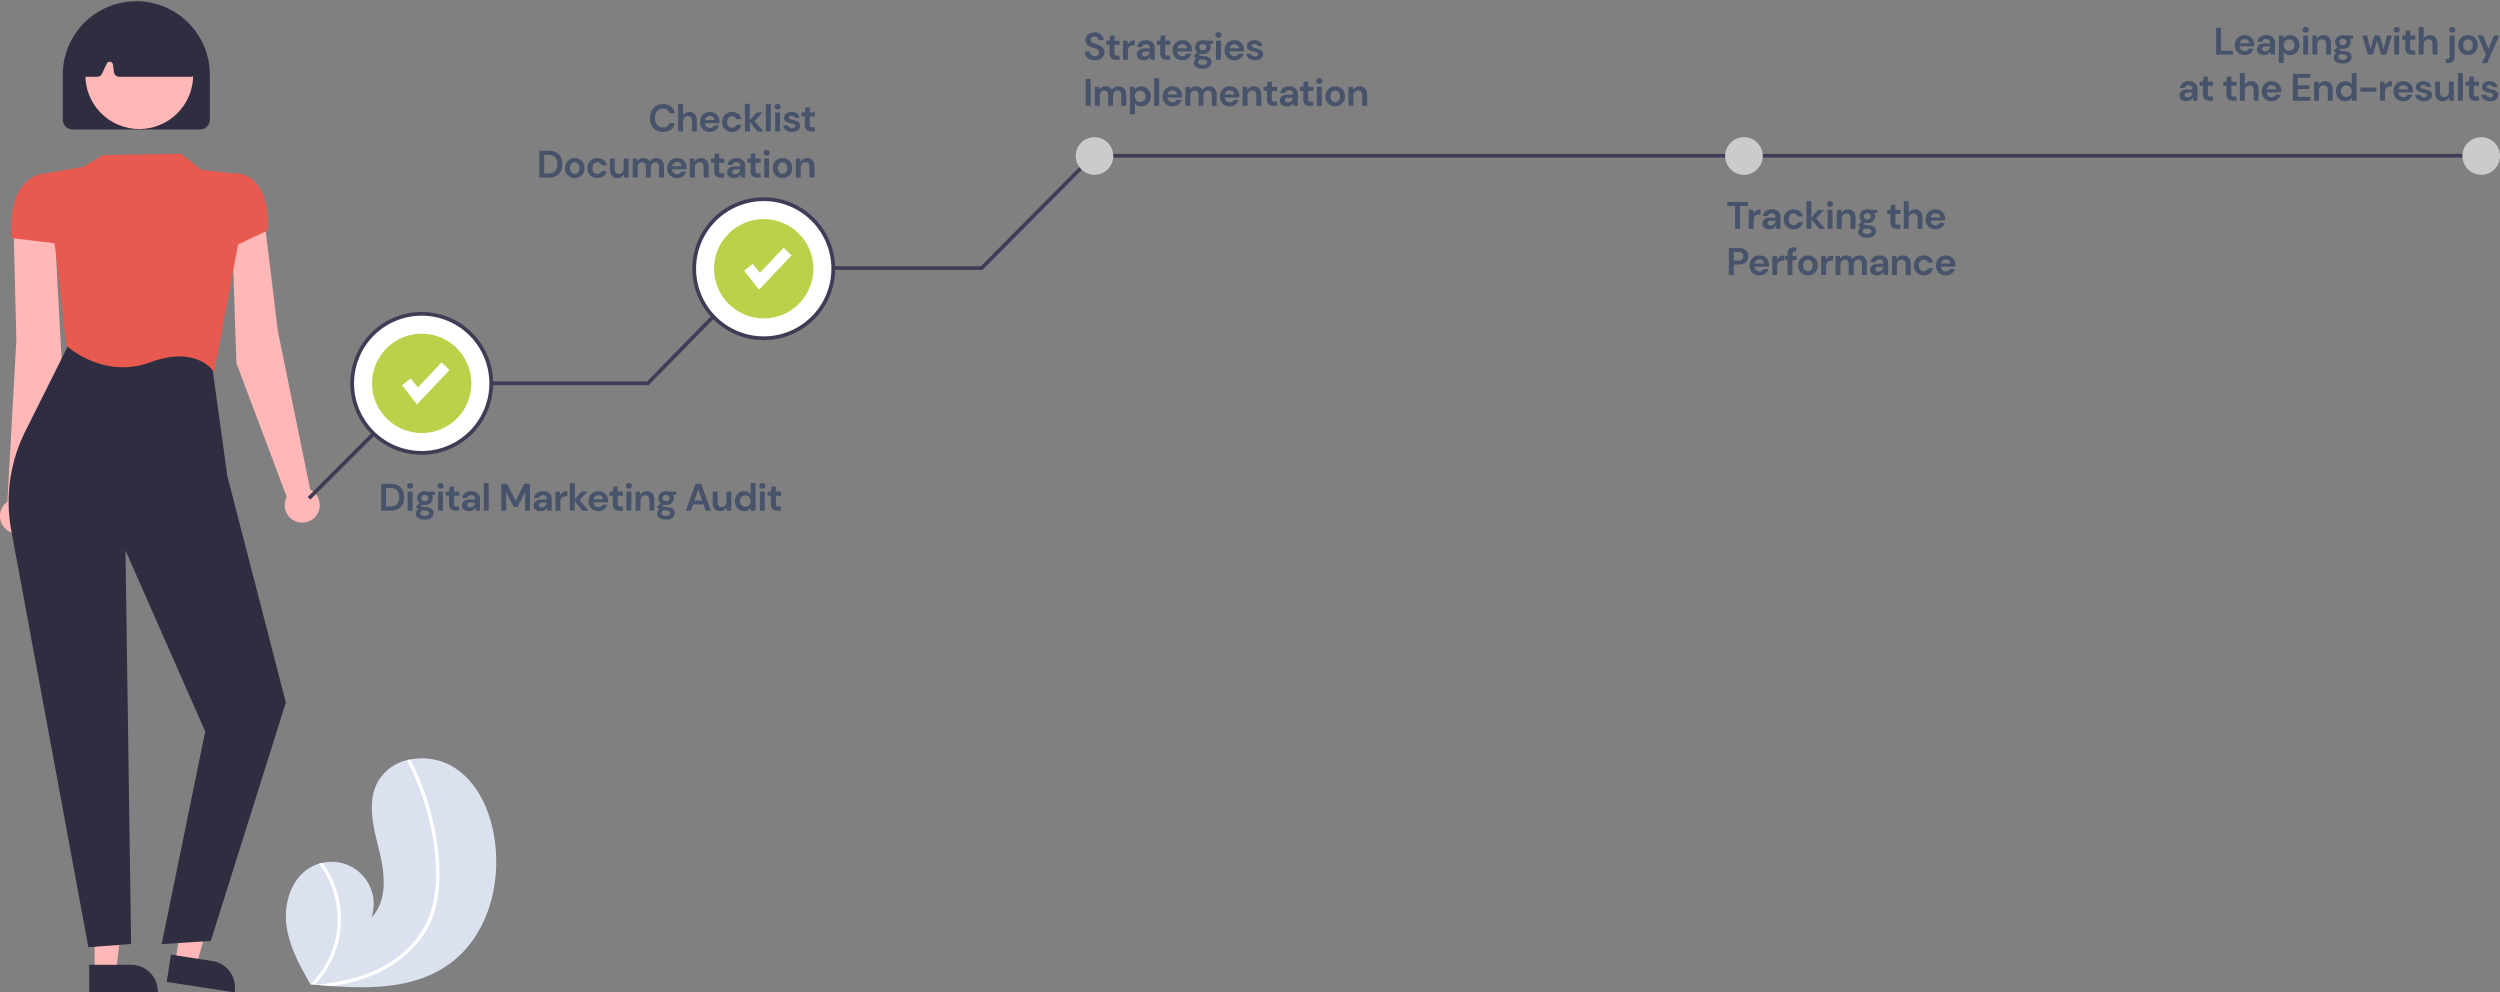 <svg xmlns="http://www.w3.org/2000/svg" width="975.74" height="387.321" viewBox="0 0 975.74 387.321">
  <rect x="0" y="0" width="975.74" height="387.321" fill="#808080" stroke="none"/>
  <g id="digital-marketing-process-infographic-nitara-marketing" transform="translate(6323.741 3844.321)">
    <g id="Group_186" data-name="Group 186" transform="translate(-6398.969 -3844.321)">
      <path id="Path_1005" data-name="Path 1005" d="M180.631,607.908c-12.883,9.281-29.579,9.747-45.717,8.607-2.253-.159-4.491-.346-6.708-.547-.013,0-.031,0-.045-.006-.107-.01-.213-.02-.315-.026l-1.369-.129.107.2.336.634c-.121-.212-.241-.42-.362-.632-.036-.064-.075-.127-.111-.191-4.181-7.275-8.327-14.818-9.385-23.125-1.093-8.623,1.979-18.386,9.568-22.625a15.313,15.313,0,0,1,3.142-1.316c.454-.138.914-.25,1.379-.349a16.414,16.414,0,0,1,19.089,21.338c6.434-6.6,5.234-17.3,3.014-26.245s-4.916-18.9-.393-26.932a17.76,17.76,0,0,1,11.9-8.364c.152-.033.3-.066.457-.094a23.955,23.955,0,0,1,17.21,3.016c9.487,5.979,14.36,17.314,15.942,28.418C200.917,577.413,195.278,597.355,180.631,607.908Z" transform="translate(69.951 -231.647)" fill="#dbe1ef"/>
      <path id="Path_1006" data-name="Path 1006" d="M212.326,579.754a40.722,40.722,0,0,1-2.81,11.475,35.358,35.358,0,0,1-5.49,8.968,45.3,45.3,0,0,1-17.4,12.548A65.2,65.2,0,0,1,170.768,617c-2.253-.159-4.491-.346-6.708-.547-.013,0-.031,0-.045-.006-.107-.01-.213-.02-.315-.026l-1.369-.129.107.2.336.634c-.121-.212-.241-.42-.362-.632-.036-.064-.075-.127-.111-.191a35.725,35.725,0,0,0,3.326-47.065c.454-.138.914-.25,1.379-.349a37.69,37.69,0,0,1,3.438,5.694,36.93,36.93,0,0,1,3.186,22.975,37.758,37.758,0,0,1-9.566,18.833c.43-.03.865-.065,1.29-.1a66.2,66.2,0,0,0,23.4-5.962,42.147,42.147,0,0,0,15.789-12.955c4.425-6.1,6.375-13.444,6.71-20.9a88.222,88.222,0,0,0-2.5-23.883,100.245,100.245,0,0,0-8.423-22.945.721.721,0,0,1,.286-.951.613.613,0,0,1,.457-.094.534.534,0,0,1,.352.3c.461.9.913,1.8,1.347,2.708a101.384,101.384,0,0,1,7.937,23.805A81.62,81.62,0,0,1,212.326,579.754Z" transform="translate(34.098 -232.138)" fill="#fff"/>
      <path id="Path_1008" data-name="Path 1008" d="M372.567,406.849l-12.636-61.915L354.38,299.2l-12.3,7.955,1.7,50.4,19.627,52.214a6.842,6.842,0,1,0,9.157-2.919Z" transform="translate(-176.271 -215.806)" fill="#ffb7b7"/>
      <path id="Path_1009" data-name="Path 1009" d="M221.468,412.831l3.5-63.095-1.158-46.052,16.257,6.082,2.714,50.107-11.826,54.513a6.842,6.842,0,1,1-9.484-1.556Z" transform="translate(-143.352 -217.001)" fill="#ffb7b7"/>
      <path id="Path_1010" data-name="Path 1010" d="M152.924,505.452h8.306l3.952-32.04h-12.26Z" transform="translate(-40.76 -126.183)" fill="#ffb7b7"/>
      <path id="Path_1011" data-name="Path 1011" d="M266.049,698.9h16.36a10.426,10.426,0,0,1,10.425,10.425v.339H266.05Z" transform="translate(-156.004 -322.341)" fill="#2f2e41"/>
      <path id="Path_1012" data-name="Path 1012" d="M195.822,500.577l8.209,1.27,8.8-31.059-12.115-1.874Z" transform="translate(-52.195 -124.985)" fill="#ffb7b7"/>
      <path id="Path_1013" data-name="Path 1013" d="M308.948,693.488l16.167,2.5h0a10.426,10.426,0,0,1,8.709,11.9l-.052.335-26.47-4.095Z" transform="translate(-167 -320.9)" fill="#2f2e41"/>
      <path id="Path_1014" data-name="Path 1014" d="M254.3,603.2l-.043-.232-30.072-162.59a61.419,61.419,0,0,1,5.427-38.408l18.2-36.4,54.311,7.358,6.41,46.346,22.842,88.412-.023.072-29.265,92.96-19.18,1.262,16.99-82.98-31.109-70.659,2.194,153.6Z" transform="translate(-144.58 -233.494)" fill="#2f2e41"/>
      <path id="Path_1015" data-name="Path 1015" d="M308.279,352.656l-.358-.562c-.064-.1-6.662-10.041-24.614-3.4-18.326,6.776-32.527-6.311-32.668-6.444l-.07-.066-4.15-36.992-4.9-30.03,15.6-2.736,7.668-4.6,30.491-.543,8.024,6.311,13.173,1.436,1.206,27.363-.006.03Z" transform="translate(-149.466 -207.297)" fill="#e85a4f"/>
      <path id="Path_1016" data-name="Path 1016" d="M338.5,307.781v-23.43l3.7-6.761.151,0a11.105,11.105,0,0,1,7.673,3.486c3.726,3.786,5.414,10.093,5.017,18.747l-.007.158Z" transform="translate(-175.315 -210.045)" fill="#e85a4f"/>
      <path id="Path_1017" data-name="Path 1017" d="M243.55,305.3l-18.881-2.266-.015-.217c-.644-9.415,1-16.4,4.884-20.773a11.976,11.976,0,0,1,7.737-4.213l.109-.005,5.111,4.646Z" transform="translate(-144.935 -210.108)" fill="#e85a4f"/>
      <path id="Path_1018" data-name="Path 1018" d="M305.529,236.04H255.846a3.859,3.859,0,0,1-3.855-3.855V214.2a28.7,28.7,0,0,1,57.392,0v17.989A3.859,3.859,0,0,1,305.529,236.04Z" transform="translate(-152.257 -185.5)" fill="#2f2e41"/>
      <circle id="Ellipse_106" data-name="Ellipse 106" cx="21.039" cy="21.039" r="21.039" transform="translate(101.03 37.694) rotate(-61.337)" fill="#ffb7b7"/>
      <path id="Path_1019" data-name="Path 1019" d="M304.391,216.959H276.615a2.145,2.145,0,0,1-2.125-1.876l-.36-2.877a1.285,1.285,0,0,0-2.439-.384l-1.821,3.9a2.15,2.15,0,0,1-1.941,1.236H263.71a2.141,2.141,0,0,1-2.132-2.346l1.664-17.377a2.158,2.158,0,0,1,1.224-1.744,43.436,43.436,0,0,1,38.342.023,2.145,2.145,0,0,1,1.212,1.644l2.492,17.355a2.141,2.141,0,0,1-2.12,2.446Z" transform="translate(-154.81 -186.978)" fill="#2f2e41"/>
      <path id="Path_1020" data-name="Path 1020" d="M267.342,216.818l-1.037-1.037,45.08-45.081h87.361l44.077-44.987h86.232l43.506-43.845h542.521v1.467H573.172l-43.506,43.845H443.439l-44.077,44.987H311.993Z" transform="translate(-70.981 -21.821)" fill="#3f3d56"/>
      <circle id="Ellipse_107" data-name="Ellipse 107" cx="27.138" cy="27.138" r="27.138" transform="translate(346.173 77.747)" fill="#fff"/>
      <circle id="Ellipse_108" data-name="Ellipse 108" cx="7.335" cy="7.335" r="7.335" transform="translate(495.065 53.543)" fill="#cbcbcb"/>
      <circle id="Ellipse_109" data-name="Ellipse 109" cx="7.335" cy="7.335" r="7.335" transform="translate(1036.299 53.543)" fill="#cbcbcb"/>
      <circle id="Ellipse_110" data-name="Ellipse 110" cx="7.335" cy="7.335" r="7.335" transform="translate(748.549 53.543)" fill="#cbcbcb"/>
      <path id="Path_1021" data-name="Path 1021" d="M614.858,346.243a27.871,27.871,0,1,1,27.871-27.871A27.871,27.871,0,0,1,614.858,346.243Zm0-54.276a26.4,26.4,0,1,0,26.4,26.4A26.4,26.4,0,0,0,614.858,291.967Z" transform="translate(-241.547 -213.487)" fill="#3f3d56"/>
      <circle id="Ellipse_111" data-name="Ellipse 111" cx="19.39" cy="19.39" r="19.39" transform="translate(353.921 85.495)" fill="#bcd149"/>
      <path id="Path_1022" data-name="Path 1022" d="M504.344,148.217l-5.8-7.462,3.375-2.625,2.748,3.533,9.283-9.8,3.1,2.941Z" transform="translate(-132.881 -35.147)" fill="#fff"/>
      <circle id="Ellipse_112" data-name="Ellipse 112" cx="27.138" cy="27.138" r="27.138" transform="translate(212.683 122.488)" fill="#fff"/>
      <path id="Path_1023" data-name="Path 1023" d="M432.858,407.243a27.871,27.871,0,1,1,27.871-27.871,27.871,27.871,0,0,1-27.871,27.871Zm0-54.276a26.4,26.4,0,1,0,26.4,26.4,26.4,26.4,0,0,0-26.4-26.4Z" transform="translate(-193.037 -229.746)" fill="#3f3d56"/>
      <circle id="Ellipse_113" data-name="Ellipse 113" cx="19.39" cy="19.39" r="19.39" transform="translate(220.431 130.236)" fill="#bcd149"/>
      <path id="Path_1024" data-name="Path 1024" d="M322.344,209.217l-5.8-7.462,3.375-2.625,2.748,3.533,9.283-9.8,3.1,2.941Z" transform="translate(-84.371 -51.406)" fill="#fff"/>
    </g>
    <path id="Path_1256" data-name="Path 1256" d="M1.02,0V-10.5H4.605a6.285,6.285,0,0,1,3.038.653,4.116,4.116,0,0,1,1.77,1.83A6.218,6.218,0,0,1,9.99-5.25a6.218,6.218,0,0,1-.577,2.767,4.116,4.116,0,0,1-1.77,1.83A6.285,6.285,0,0,1,4.605,0ZM2.94-1.65H4.515A4.29,4.29,0,0,0,6.6-2.078a2.433,2.433,0,0,0,1.1-1.23,5.106,5.106,0,0,0,.33-1.942A5.119,5.119,0,0,0,7.7-7.185,2.465,2.465,0,0,0,6.6-8.43a4.228,4.228,0,0,0-2.085-.435H2.94ZM12.33-8.6a1.214,1.214,0,0,1-.863-.315,1.041,1.041,0,0,1-.337-.8,1.018,1.018,0,0,1,.337-.788,1.231,1.231,0,0,1,.863-.307,1.231,1.231,0,0,1,.862.307,1.018,1.018,0,0,1,.338.788,1.041,1.041,0,0,1-.338.8A1.214,1.214,0,0,1,12.33-8.6ZM11.37,0V-7.44h1.92V0ZM18.1-2.22a4.013,4.013,0,0,1-1-.12l-.555.555a2.653,2.653,0,0,0,.69.225q.435.09,1.41.18a3.893,3.893,0,0,1,2.16.7A1.951,1.951,0,0,1,21.48.9a2.374,2.374,0,0,1-.36,1.252,2.579,2.579,0,0,1-1.11.96,4.366,4.366,0,0,1-1.92.368,4.894,4.894,0,0,1-2.565-.593A1.945,1.945,0,0,1,14.55,1.11a2.141,2.141,0,0,1,.975-1.74,3.293,3.293,0,0,1-.517-.285,2.734,2.734,0,0,1-.382-.315v-.345l1.3-1.38a2.5,2.5,0,0,1-.87-1.965,2.611,2.611,0,0,1,.368-1.365A2.619,2.619,0,0,1,16.47-7.26,3.434,3.434,0,0,1,18.1-7.62a3.678,3.678,0,0,1,1.17.18h2.82v1.17l-1.275.09a2.663,2.663,0,0,1,.3,1.26,2.652,2.652,0,0,1-.36,1.365,2.556,2.556,0,0,1-1.042.975A3.41,3.41,0,0,1,18.1-2.22Zm0-1.47A1.471,1.471,0,0,0,19.073-4a1.1,1.1,0,0,0,.382-.9,1.1,1.1,0,0,0-.382-.9A1.471,1.471,0,0,0,18.1-6.12a1.488,1.488,0,0,0-.99.315,1.11,1.11,0,0,0-.375.9,1.11,1.11,0,0,0,.375.9A1.488,1.488,0,0,0,18.1-3.69ZM16.305.915a.893.893,0,0,0,.517.832,2.653,2.653,0,0,0,1.267.278,2.113,2.113,0,0,0,1.17-.293.9.9,0,0,0,.45-.788A.88.88,0,0,0,19.417.27a1.992,1.992,0,0,0-1.163-.33Q17.64-.105,17.115-.2a1.718,1.718,0,0,0-.622.525A1.052,1.052,0,0,0,16.305.915ZM24.18-8.6a1.214,1.214,0,0,1-.862-.315,1.041,1.041,0,0,1-.338-.8,1.018,1.018,0,0,1,.338-.788,1.231,1.231,0,0,1,.862-.307,1.231,1.231,0,0,1,.862.307,1.018,1.018,0,0,1,.338.788,1.041,1.041,0,0,1-.338.8A1.214,1.214,0,0,1,24.18-8.6ZM23.22,0V-7.44h1.92V0Zm6.9,0a2.893,2.893,0,0,1-1.875-.57,2.479,2.479,0,0,1-.7-2.025v-3.24H26.265V-7.44H27.54l.225-2H29.46v2h2.01v1.605H29.46V-2.58a.956.956,0,0,0,.233.743,1.23,1.23,0,0,0,.8.2h.93V0Zm5.22.18a3.52,3.52,0,0,1-1.575-.308,2.128,2.128,0,0,1-.915-.817,2.178,2.178,0,0,1-.3-1.125,2.047,2.047,0,0,1,.81-1.68,3.852,3.852,0,0,1,2.43-.645h1.89v-.18A1.377,1.377,0,0,0,37.245-5.7a1.637,1.637,0,0,0-1.08-.36,1.855,1.855,0,0,0-1.02.278,1.2,1.2,0,0,0-.54.818H32.73a2.617,2.617,0,0,1,.548-1.41A3.065,3.065,0,0,1,34.5-7.3a4.212,4.212,0,0,1,1.68-.323,3.691,3.691,0,0,1,2.5.8,2.821,2.821,0,0,1,.915,2.25V0H37.965l-.18-1.2a2.773,2.773,0,0,1-.923.99A2.72,2.72,0,0,1,35.34.18Zm.435-1.5a1.589,1.589,0,0,0,1.283-.54,2.622,2.622,0,0,0,.577-1.335H36a1.705,1.705,0,0,0-1.1.277.859.859,0,0,0-.33.682.786.786,0,0,0,.33.675A1.446,1.446,0,0,0,35.775-1.32ZM41.085,0V-10.8h1.92V0ZM47.9,0V-10.5h2.28L53.52-3.84l3.3-6.66H59.1V0H57.18V-7.245L54.255-1.5H52.74L49.815-7.245V0Zm15.42.18A3.52,3.52,0,0,1,61.74-.128a2.128,2.128,0,0,1-.915-.817,2.178,2.178,0,0,1-.3-1.125,2.047,2.047,0,0,1,.81-1.68,3.852,3.852,0,0,1,2.43-.645h1.89v-.18A1.377,1.377,0,0,0,65.22-5.7a1.637,1.637,0,0,0-1.08-.36,1.855,1.855,0,0,0-1.02.278,1.2,1.2,0,0,0-.54.818H60.705a2.617,2.617,0,0,1,.548-1.41A3.065,3.065,0,0,1,62.475-7.3a4.212,4.212,0,0,1,1.68-.323,3.691,3.691,0,0,1,2.505.8,2.821,2.821,0,0,1,.915,2.25V0H65.94l-.18-1.2a2.773,2.773,0,0,1-.923.99A2.72,2.72,0,0,1,63.315.18Zm.435-1.5a1.589,1.589,0,0,0,1.283-.54,2.622,2.622,0,0,0,.577-1.335H63.975a1.705,1.705,0,0,0-1.1.277.859.859,0,0,0-.33.682.786.786,0,0,0,.33.675A1.446,1.446,0,0,0,63.75-1.32ZM69.06,0V-7.44h1.71l.18,1.395a3.113,3.113,0,0,1,1.1-1.148,3.081,3.081,0,0,1,1.643-.428v2.025h-.54A3.05,3.05,0,0,0,72.03-5.4a1.515,1.515,0,0,0-.772.675A2.681,2.681,0,0,0,70.98-3.39V0Zm5.6,0V-10.8h1.92v6.375l2.64-3.015H81.5L78.45-4.05,81.99,0h-2.4L76.575-3.735V0ZM85.83.18a4.061,4.061,0,0,1-2-.48A3.474,3.474,0,0,1,82.47-1.65a3.993,3.993,0,0,1-.5-2.01,4.245,4.245,0,0,1,.488-2.055,3.539,3.539,0,0,1,1.35-1.4,3.966,3.966,0,0,1,2.033-.5,3.831,3.831,0,0,1,1.935.48,3.447,3.447,0,0,1,1.313,1.313,3.687,3.687,0,0,1,.472,1.852q0,.165-.007.345t-.022.375H83.88a1.938,1.938,0,0,0,.607,1.365,1.909,1.909,0,0,0,1.327.5,1.745,1.745,0,0,0,.983-.263,1.626,1.626,0,0,0,.592-.683h1.95a3.535,3.535,0,0,1-.7,1.283,3.439,3.439,0,0,1-1.2.908A3.794,3.794,0,0,1,85.83.18Zm.015-6.24a2.045,2.045,0,0,0-1.245.4,1.842,1.842,0,0,0-.69,1.207h3.705a1.619,1.619,0,0,0-.54-1.17A1.8,1.8,0,0,0,85.845-6.06ZM94.02,0a2.893,2.893,0,0,1-1.875-.57,2.479,2.479,0,0,1-.705-2.025v-3.24H90.165V-7.44H91.44l.225-2H93.36v2h2.01v1.605H93.36V-2.58a.956.956,0,0,0,.233.743,1.23,1.23,0,0,0,.8.2h.93V0Zm3.69-8.6a1.214,1.214,0,0,1-.863-.315,1.041,1.041,0,0,1-.338-.8,1.018,1.018,0,0,1,.338-.788,1.231,1.231,0,0,1,.863-.307,1.231,1.231,0,0,1,.862.307,1.018,1.018,0,0,1,.338.788,1.041,1.041,0,0,1-.338.8A1.214,1.214,0,0,1,97.71-8.6ZM96.75,0V-7.44h1.92V0Zm3.585,0V-7.44h1.695l.15,1.26a2.616,2.616,0,0,1,1-1.05,2.94,2.94,0,0,1,1.538-.39,2.706,2.706,0,0,1,2.145.87,3.754,3.754,0,0,1,.765,2.55V0h-1.92V-4.02a2.383,2.383,0,0,0-.39-1.47A1.432,1.432,0,0,0,104.1-6a1.712,1.712,0,0,0-1.327.57,2.28,2.28,0,0,0-.518,1.59V0ZM112.26-2.22a4.013,4.013,0,0,1-1-.12l-.555.555a2.653,2.653,0,0,0,.69.225q.435.09,1.41.18a3.893,3.893,0,0,1,2.16.7A1.951,1.951,0,0,1,115.635.9a2.374,2.374,0,0,1-.36,1.252,2.579,2.579,0,0,1-1.11.96,4.366,4.366,0,0,1-1.92.368,4.894,4.894,0,0,1-2.565-.593,1.945,1.945,0,0,1-.975-1.777,2.141,2.141,0,0,1,.975-1.74,3.294,3.294,0,0,1-.518-.285,2.734,2.734,0,0,1-.382-.315v-.345l1.305-1.38a2.5,2.5,0,0,1-.87-1.965,2.611,2.611,0,0,1,.368-1.365,2.619,2.619,0,0,1,1.042-.975,3.434,3.434,0,0,1,1.635-.36,3.678,3.678,0,0,1,1.17.18h2.82v1.17l-1.275.09a2.663,2.663,0,0,1,.3,1.26,2.652,2.652,0,0,1-.36,1.365,2.556,2.556,0,0,1-1.042.975A3.41,3.41,0,0,1,112.26-2.22Zm0-1.47A1.471,1.471,0,0,0,113.228-4a1.1,1.1,0,0,0,.382-.9,1.1,1.1,0,0,0-.382-.9,1.471,1.471,0,0,0-.967-.315,1.488,1.488,0,0,0-.99.315,1.11,1.11,0,0,0-.375.9,1.11,1.11,0,0,0,.375.9A1.488,1.488,0,0,0,112.26-3.69ZM110.46.915a.893.893,0,0,0,.518.832,2.653,2.653,0,0,0,1.268.278,2.113,2.113,0,0,0,1.17-.293.9.9,0,0,0,.45-.788.88.88,0,0,0-.293-.675,1.992,1.992,0,0,0-1.162-.33Q111.8-.105,111.27-.2a1.718,1.718,0,0,0-.623.525A1.052,1.052,0,0,0,110.46.915ZM119.9,0l3.84-10.5h2.16L129.735,0h-2.04l-.84-2.43h-4.1L121.905,0Zm3.39-3.93h3.045L124.8-8.3ZM133.335.18a2.7,2.7,0,0,1-2.152-.87,3.779,3.779,0,0,1-.758-2.55v-4.2h1.9v4.02a2.383,2.383,0,0,0,.39,1.47,1.45,1.45,0,0,0,1.23.51,1.7,1.7,0,0,0,1.313-.57,2.28,2.28,0,0,0,.518-1.59V-7.44h1.92V0h-1.7l-.15-1.26a2.616,2.616,0,0,1-1,1.05A2.911,2.911,0,0,1,133.335.18Zm9.4,0a3.493,3.493,0,0,1-1.875-.51,3.654,3.654,0,0,1-1.305-1.4,4.148,4.148,0,0,1-.48-2.01,4.1,4.1,0,0,1,.48-2,3.612,3.612,0,0,1,1.305-1.38,3.532,3.532,0,0,1,1.875-.5,3.248,3.248,0,0,1,1.47.315,2.65,2.65,0,0,1,1.02.885V-10.8h1.92V0h-1.71l-.21-1.065a3.417,3.417,0,0,1-.952.87A2.835,2.835,0,0,1,142.74.18Zm.4-1.68a2.009,2.009,0,0,0,1.522-.622,2.223,2.223,0,0,0,.592-1.6,2.223,2.223,0,0,0-.592-1.6,2.009,2.009,0,0,0-1.522-.622,2.027,2.027,0,0,0-1.515.615,2.181,2.181,0,0,0-.6,1.59,2.233,2.233,0,0,0,.6,1.6A2,2,0,0,0,143.145-1.5Zm6.645-7.1a1.214,1.214,0,0,1-.862-.315,1.041,1.041,0,0,1-.338-.8,1.018,1.018,0,0,1,.338-.788,1.231,1.231,0,0,1,.862-.307,1.231,1.231,0,0,1,.863.307,1.018,1.018,0,0,1,.338.788,1.041,1.041,0,0,1-.338.8A1.214,1.214,0,0,1,149.79-8.6ZM148.83,0V-7.44h1.92V0Zm6.9,0a2.893,2.893,0,0,1-1.875-.57,2.479,2.479,0,0,1-.7-2.025v-3.24h-1.275V-7.44h1.275l.225-2h1.7v2h2.01v1.605h-2.01V-2.58a.956.956,0,0,0,.232.743,1.23,1.23,0,0,0,.8.2h.93V0Z" transform="translate(-6176 -3645)" fill="#47536b"/>
    <path id="Path_1257" data-name="Path 1257" d="M-59.97.18A5.219,5.219,0,0,1-62.7-.5a4.554,4.554,0,0,1-1.755-1.905,6.211,6.211,0,0,1-.615-2.828,6.258,6.258,0,0,1,.615-2.835A4.594,4.594,0,0,1-62.7-9.99a5.174,5.174,0,0,1,2.73-.69,4.9,4.9,0,0,1,3.1.937A4.094,4.094,0,0,1-55.365-7.11H-57.48a2.26,2.26,0,0,0-.833-1.342A2.706,2.706,0,0,0-60-8.94a2.807,2.807,0,0,0-2.28.99,4.114,4.114,0,0,0-.825,2.715,4.083,4.083,0,0,0,.825,2.707A2.817,2.817,0,0,0-60-1.545,2.834,2.834,0,0,0-58.313-2,2.111,2.111,0,0,0-57.48-3.27h2.115A3.955,3.955,0,0,1-56.873-.735,4.987,4.987,0,0,1-59.97.18ZM-54.06,0V-10.8h1.92v4.5a2.689,2.689,0,0,1,1.013-.968,2.972,2.972,0,0,1,1.462-.353,2.683,2.683,0,0,1,2.138.87A3.779,3.779,0,0,1-46.77-4.2V0h-1.9V-4.02a2.418,2.418,0,0,0-.382-1.47A1.411,1.411,0,0,0-50.265-6a1.759,1.759,0,0,0-1.342.57,2.239,2.239,0,0,0-.533,1.59V0Zm12.39.18A4.061,4.061,0,0,1-43.665-.3,3.474,3.474,0,0,1-45.03-1.65a3.993,3.993,0,0,1-.495-2.01,4.245,4.245,0,0,1,.487-2.055,3.539,3.539,0,0,1,1.35-1.4,3.966,3.966,0,0,1,2.033-.5,3.831,3.831,0,0,1,1.935.48,3.447,3.447,0,0,1,1.313,1.313,3.687,3.687,0,0,1,.472,1.852q0,.165-.007.345t-.023.375H-43.62a1.938,1.938,0,0,0,.608,1.365,1.909,1.909,0,0,0,1.327.5,1.745,1.745,0,0,0,.982-.263,1.626,1.626,0,0,0,.593-.683h1.95a3.535,3.535,0,0,1-.7,1.283,3.439,3.439,0,0,1-1.2.908A3.794,3.794,0,0,1-41.67.18Zm.015-6.24a2.045,2.045,0,0,0-1.245.4,1.842,1.842,0,0,0-.69,1.207h3.705a1.619,1.619,0,0,0-.54-1.17A1.8,1.8,0,0,0-41.655-6.06Zm8.64,6.24a3.993,3.993,0,0,1-2.01-.5A3.6,3.6,0,0,1-36.4-1.695a4.029,4.029,0,0,1-.5-2.025,4.029,4.029,0,0,1,.5-2.025,3.6,3.6,0,0,1,1.373-1.38,3.993,3.993,0,0,1,2.01-.5,3.845,3.845,0,0,1,2.4.743A3.319,3.319,0,0,1-29.37-4.83H-31.4a1.48,1.48,0,0,0-.593-.848,1.781,1.781,0,0,0-1.042-.307,1.77,1.77,0,0,0-1.35.6,2.359,2.359,0,0,0-.555,1.665,2.359,2.359,0,0,0,.555,1.665,1.77,1.77,0,0,0,1.35.6,1.813,1.813,0,0,0,1.042-.3A1.451,1.451,0,0,0-31.4-2.61h2.025A3.393,3.393,0,0,1-30.615-.585,3.768,3.768,0,0,1-33.015.18Zm5.01-.18V-10.8h1.92v6.375l2.64-3.015h2.28L-24.21-4.05-20.67,0h-2.4l-3.015-3.735V0Zm8.175,0V-10.8h1.92V0Zm4.575-8.6a1.214,1.214,0,0,1-.863-.315,1.041,1.041,0,0,1-.337-.8,1.018,1.018,0,0,1,.337-.788,1.231,1.231,0,0,1,.863-.307,1.231,1.231,0,0,1,.862.307,1.018,1.018,0,0,1,.338.788,1.041,1.041,0,0,1-.338.8A1.214,1.214,0,0,1-15.255-8.6Zm-.96,8.6V-7.44h1.92V0Zm6.66.18A4.374,4.374,0,0,1-11.3-.142a3.006,3.006,0,0,1-1.2-.892,2.584,2.584,0,0,1-.54-1.32H-11.1a1.246,1.246,0,0,0,.488.742A1.631,1.631,0,0,0-9.585-1.3a1.383,1.383,0,0,0,.922-.255.76.76,0,0,0,.293-.585A.644.644,0,0,0-8.79-2.8a7.4,7.4,0,0,0-1.17-.338q-.48-.1-.975-.255a4.5,4.5,0,0,1-.908-.383,1.983,1.983,0,0,1-.667-.6,1.553,1.553,0,0,1-.255-.907,2.109,2.109,0,0,1,.787-1.665A3.3,3.3,0,0,1-9.765-7.62a3.333,3.333,0,0,1,2.107.615,2.493,2.493,0,0,1,.938,1.7H-8.535Q-8.7-6.135-9.78-6.135a1.412,1.412,0,0,0-.832.21.626.626,0,0,0-.293.525q0,.33.435.525a6.389,6.389,0,0,0,1.155.36q.78.18,1.432.4a2.407,2.407,0,0,1,1.043.645A1.751,1.751,0,0,1-6.45-2.25,2.089,2.089,0,0,1-6.81-1a2.487,2.487,0,0,1-1.08.87A4.055,4.055,0,0,1-9.555.18ZM-2.025,0A2.893,2.893,0,0,1-3.9-.57a2.479,2.479,0,0,1-.7-2.025v-3.24H-5.88V-7.44h1.275l.225-2h1.695v2h2.01v1.605h-2.01V-2.58a.956.956,0,0,0,.233.743,1.23,1.23,0,0,0,.8.2h.93V0Zm-106.23,18V7.5h3.585a6.285,6.285,0,0,1,3.037.653,4.116,4.116,0,0,1,1.77,1.83,6.218,6.218,0,0,1,.577,2.767,6.218,6.218,0,0,1-.577,2.767,4.116,4.116,0,0,1-1.77,1.83A6.285,6.285,0,0,1-104.67,18Zm1.92-1.65h1.575a4.29,4.29,0,0,0,2.085-.428,2.433,2.433,0,0,0,1.1-1.23,5.106,5.106,0,0,0,.33-1.943,5.119,5.119,0,0,0-.33-1.935,2.465,2.465,0,0,0-1.1-1.245,4.228,4.228,0,0,0-2.085-.435h-1.575Zm11.925,1.83a3.832,3.832,0,0,1-1.942-.5,3.634,3.634,0,0,1-1.365-1.372,4.018,4.018,0,0,1-.5-2.033,3.971,3.971,0,0,1,.51-2.033,3.689,3.689,0,0,1,1.372-1.372,3.832,3.832,0,0,1,1.942-.5,3.8,3.8,0,0,1,1.928.5A3.634,3.634,0,0,1-91.1,12.247a4.018,4.018,0,0,1,.5,2.033,4.018,4.018,0,0,1-.5,2.033,3.618,3.618,0,0,1-1.372,1.372A3.844,3.844,0,0,1-94.41,18.18Zm0-1.665a1.774,1.774,0,0,0,1.305-.563,2.288,2.288,0,0,0,.555-1.672,2.288,2.288,0,0,0-.555-1.672,1.758,1.758,0,0,0-1.29-.562,1.767,1.767,0,0,0-1.312.563,2.308,2.308,0,0,0-.548,1.672,2.308,2.308,0,0,0,.548,1.672A1.75,1.75,0,0,0-94.41,16.515Zm8.82,1.665a3.993,3.993,0,0,1-2.01-.5,3.6,3.6,0,0,1-1.372-1.38,4.029,4.029,0,0,1-.5-2.025,4.029,4.029,0,0,1,.5-2.025,3.6,3.6,0,0,1,1.372-1.38,3.993,3.993,0,0,1,2.01-.5,3.845,3.845,0,0,1,2.4.743,3.319,3.319,0,0,1,1.245,2.048H-83.97a1.48,1.48,0,0,0-.592-.847,1.781,1.781,0,0,0-1.042-.307,1.77,1.77,0,0,0-1.35.6,2.359,2.359,0,0,0-.555,1.665,2.359,2.359,0,0,0,.555,1.665,1.77,1.77,0,0,0,1.35.6,1.813,1.813,0,0,0,1.042-.3,1.451,1.451,0,0,0,.592-.855h2.025a3.393,3.393,0,0,1-1.245,2.025A3.768,3.768,0,0,1-85.59,18.18Zm7.8,0a2.7,2.7,0,0,1-2.152-.87,3.779,3.779,0,0,1-.757-2.55v-4.2h1.9v4.02a2.383,2.383,0,0,0,.39,1.47,1.45,1.45,0,0,0,1.23.51,1.7,1.7,0,0,0,1.313-.57,2.28,2.28,0,0,0,.518-1.59V10.56h1.92V18H-75.12l-.15-1.26a2.616,2.616,0,0,1-1,1.05A2.911,2.911,0,0,1-77.79,18.18Zm5.985-.18V10.56h1.695l.165,1.005a2.641,2.641,0,0,1,.952-.863,2.826,2.826,0,0,1,1.373-.323,2.55,2.55,0,0,1,2.445,1.335,2.89,2.89,0,0,1,1.087-.975,3.15,3.15,0,0,1,1.493-.36,2.846,2.846,0,0,1,2.235.87,3.705,3.705,0,0,1,.78,2.55V18H-61.5V13.98a2.493,2.493,0,0,0-.368-1.47A1.3,1.3,0,0,0-63,12a1.546,1.546,0,0,0-1.253.57,2.422,2.422,0,0,0-.472,1.59V18h-1.92V13.98a2.454,2.454,0,0,0-.375-1.47A1.339,1.339,0,0,0-68.175,12a1.53,1.53,0,0,0-1.238.57,2.422,2.422,0,0,0-.473,1.59V18Zm17.325.18a4.061,4.061,0,0,1-1.995-.48,3.474,3.474,0,0,1-1.365-1.35,3.993,3.993,0,0,1-.495-2.01,4.245,4.245,0,0,1,.487-2.055,3.539,3.539,0,0,1,1.35-1.4,3.966,3.966,0,0,1,2.033-.5,3.831,3.831,0,0,1,1.935.48,3.447,3.447,0,0,1,1.313,1.313,3.687,3.687,0,0,1,.472,1.852q0,.165-.007.345t-.023.375H-56.43a1.938,1.938,0,0,0,.608,1.365,1.909,1.909,0,0,0,1.327.495,1.745,1.745,0,0,0,.982-.262,1.626,1.626,0,0,0,.593-.683h1.95a3.535,3.535,0,0,1-.7,1.282,3.439,3.439,0,0,1-1.2.908A3.794,3.794,0,0,1-54.48,18.18Zm.015-6.24a2.045,2.045,0,0,0-1.245.4,1.842,1.842,0,0,0-.69,1.208h3.705a1.619,1.619,0,0,0-.54-1.17A1.8,1.8,0,0,0-54.465,11.94ZM-49.47,18V10.56h1.695l.15,1.26a2.616,2.616,0,0,1,1-1.05,2.94,2.94,0,0,1,1.537-.39,2.706,2.706,0,0,1,2.145.87,3.754,3.754,0,0,1,.765,2.55V18H-44.1V13.98a2.383,2.383,0,0,0-.39-1.47A1.432,1.432,0,0,0-45.7,12a1.712,1.712,0,0,0-1.328.57,2.28,2.28,0,0,0-.517,1.59V18Zm12.09,0a2.893,2.893,0,0,1-1.875-.57,2.479,2.479,0,0,1-.705-2.025v-3.24h-1.275V10.56h1.275l.225-1.995h1.695V10.56h2.01v1.605h-2.01V15.42a.956.956,0,0,0,.232.743,1.23,1.23,0,0,0,.8.2h.93V18Zm5.22.18a3.52,3.52,0,0,1-1.575-.308,2.128,2.128,0,0,1-.915-.817,2.178,2.178,0,0,1-.3-1.125,2.047,2.047,0,0,1,.81-1.68,3.852,3.852,0,0,1,2.43-.645h1.89v-.18a1.377,1.377,0,0,0-.435-1.125,1.637,1.637,0,0,0-1.08-.36,1.855,1.855,0,0,0-1.02.278,1.2,1.2,0,0,0-.54.818H-34.77a2.617,2.617,0,0,1,.548-1.41A3.065,3.065,0,0,1-33,10.7a4.212,4.212,0,0,1,1.68-.323,3.691,3.691,0,0,1,2.5.8,2.821,2.821,0,0,1,.915,2.25V18h-1.635l-.18-1.2a2.773,2.773,0,0,1-.923.99A2.72,2.72,0,0,1-32.16,18.18Zm.435-1.5a1.589,1.589,0,0,0,1.282-.54,2.622,2.622,0,0,0,.577-1.335H-31.5a1.705,1.705,0,0,0-1.1.278.859.859,0,0,0-.33.682.786.786,0,0,0,.33.675A1.446,1.446,0,0,0-31.725,16.68Zm8.52,1.32a2.893,2.893,0,0,1-1.875-.57,2.479,2.479,0,0,1-.705-2.025v-3.24H-27.06V10.56h1.275l.225-1.995h1.695V10.56h2.01v1.605h-2.01V15.42a.956.956,0,0,0,.233.743,1.23,1.23,0,0,0,.8.2h.93V18Zm3.69-8.6a1.214,1.214,0,0,1-.863-.315,1.041,1.041,0,0,1-.337-.8,1.018,1.018,0,0,1,.337-.788,1.231,1.231,0,0,1,.863-.307,1.231,1.231,0,0,1,.862.307,1.018,1.018,0,0,1,.337.788,1.041,1.041,0,0,1-.337.8A1.214,1.214,0,0,1-19.515,9.4Zm-.96,8.6V10.56h1.92V18Zm7.155.18a3.832,3.832,0,0,1-1.943-.5,3.634,3.634,0,0,1-1.365-1.372,4.018,4.018,0,0,1-.5-2.033,3.971,3.971,0,0,1,.51-2.033,3.689,3.689,0,0,1,1.372-1.372,3.832,3.832,0,0,1,1.942-.5,3.8,3.8,0,0,1,1.928.5,3.634,3.634,0,0,1,1.365,1.372,4.018,4.018,0,0,1,.5,2.033,4.018,4.018,0,0,1-.5,2.033,3.618,3.618,0,0,1-1.373,1.372A3.844,3.844,0,0,1-13.32,18.18Zm0-1.665a1.774,1.774,0,0,0,1.305-.563,2.288,2.288,0,0,0,.555-1.672,2.288,2.288,0,0,0-.555-1.672,1.758,1.758,0,0,0-1.29-.562,1.767,1.767,0,0,0-1.312.563,2.308,2.308,0,0,0-.547,1.672,2.308,2.308,0,0,0,.547,1.672A1.75,1.75,0,0,0-13.32,16.515ZM-8.145,18V10.56H-6.45l.15,1.26a2.616,2.616,0,0,1,1-1.05,2.94,2.94,0,0,1,1.537-.39,2.706,2.706,0,0,1,2.145.87A3.754,3.754,0,0,1-.855,13.8V18h-1.92V13.98a2.383,2.383,0,0,0-.39-1.47A1.432,1.432,0,0,0-4.38,12a1.712,1.712,0,0,0-1.327.57,2.28,2.28,0,0,0-.518,1.59V18Z" transform="translate(-6005 -3793)" fill="#47536b"/>
    <path id="Path_1258" data-name="Path 1258" d="M4.605.18a4.934,4.934,0,0,1-2.04-.4A3.279,3.279,0,0,1,1.17-1.357,3.2,3.2,0,0,1,.645-3.165H2.67A1.791,1.791,0,0,0,3.2-1.928a1.875,1.875,0,0,0,1.388.5A1.864,1.864,0,0,0,5.8-1.792a1.2,1.2,0,0,0,.45-.983,1.287,1.287,0,0,0-.4-1A3,3,0,0,0,4.8-4.365l-1.41-.48a4.642,4.642,0,0,1-1.852-1.08A2.419,2.419,0,0,1,.9-7.68a2.677,2.677,0,0,1,.443-1.6,3.012,3.012,0,0,1,1.252-1.035,4.317,4.317,0,0,1,1.83-.368,4.331,4.331,0,0,1,1.853.375,3.035,3.035,0,0,1,1.26,1.05A2.969,2.969,0,0,1,8.025-7.65H5.97a1.433,1.433,0,0,0-.428-.983A1.52,1.52,0,0,0,4.395-9.06a1.638,1.638,0,0,0-1.058.307,1.1,1.1,0,0,0-.427.938,1.083,1.083,0,0,0,.33.833,2.65,2.65,0,0,0,.9.517q.57.21,1.305.45a8.876,8.876,0,0,1,1.425.63,2.92,2.92,0,0,1,1.035.952A2.72,2.72,0,0,1,8.3-2.91a2.936,2.936,0,0,1-.42,1.53A3.021,3.021,0,0,1,6.63-.248,4.363,4.363,0,0,1,4.605.18ZM12.9,0a2.893,2.893,0,0,1-1.875-.57,2.479,2.479,0,0,1-.7-2.025v-3.24H9.045V-7.44H10.32l.225-2H12.24v2h2.01v1.605H12.24V-2.58a.956.956,0,0,0,.233.743,1.23,1.23,0,0,0,.8.2h.93V0Zm2.655,0V-7.44h1.71l.18,1.395a3.113,3.113,0,0,1,1.1-1.148A3.081,3.081,0,0,1,20.19-7.62v2.025h-.54a3.05,3.05,0,0,0-1.125.195,1.515,1.515,0,0,0-.772.675,2.681,2.681,0,0,0-.278,1.335V0Zm8.16.18A3.52,3.52,0,0,1,22.14-.128a2.128,2.128,0,0,1-.915-.817,2.178,2.178,0,0,1-.3-1.125,2.047,2.047,0,0,1,.81-1.68,3.852,3.852,0,0,1,2.43-.645h1.89v-.18A1.377,1.377,0,0,0,25.62-5.7a1.637,1.637,0,0,0-1.08-.36,1.855,1.855,0,0,0-1.02.278,1.2,1.2,0,0,0-.54.818H21.1a2.617,2.617,0,0,1,.548-1.41A3.065,3.065,0,0,1,22.875-7.3a4.212,4.212,0,0,1,1.68-.323,3.691,3.691,0,0,1,2.5.8,2.821,2.821,0,0,1,.915,2.25V0H26.34l-.18-1.2a2.773,2.773,0,0,1-.923.99A2.72,2.72,0,0,1,23.715.18Zm.435-1.5a1.589,1.589,0,0,0,1.282-.54,2.622,2.622,0,0,0,.577-1.335H24.375a1.705,1.705,0,0,0-1.1.277.859.859,0,0,0-.33.682.786.786,0,0,0,.33.675A1.446,1.446,0,0,0,24.15-1.32ZM32.67,0a2.893,2.893,0,0,1-1.875-.57,2.479,2.479,0,0,1-.7-2.025v-3.24H28.815V-7.44H30.09l.225-2H32.01v2h2.01v1.605H32.01V-2.58a.956.956,0,0,0,.233.743,1.23,1.23,0,0,0,.8.2h.93V0Zm6.075.18A4.061,4.061,0,0,1,36.75-.3a3.474,3.474,0,0,1-1.365-1.35,3.993,3.993,0,0,1-.495-2.01,4.245,4.245,0,0,1,.487-2.055,3.539,3.539,0,0,1,1.35-1.4,3.966,3.966,0,0,1,2.033-.5,3.831,3.831,0,0,1,1.935.48,3.447,3.447,0,0,1,1.313,1.313,3.687,3.687,0,0,1,.472,1.852q0,.165-.007.345t-.023.375H36.795A1.938,1.938,0,0,0,37.4-1.89a1.909,1.909,0,0,0,1.327.5,1.745,1.745,0,0,0,.982-.263,1.626,1.626,0,0,0,.593-.683h1.95a3.535,3.535,0,0,1-.7,1.283,3.439,3.439,0,0,1-1.2.908A3.794,3.794,0,0,1,38.745.18Zm.015-6.24a2.045,2.045,0,0,0-1.245.4,1.842,1.842,0,0,0-.69,1.207H40.53a1.619,1.619,0,0,0-.54-1.17A1.8,1.8,0,0,0,38.76-6.06Zm7.98,3.84a4.013,4.013,0,0,1-1.005-.12l-.555.555a2.653,2.653,0,0,0,.69.225q.435.09,1.41.18a3.893,3.893,0,0,1,2.16.7A1.951,1.951,0,0,1,50.115.9a2.374,2.374,0,0,1-.36,1.252,2.579,2.579,0,0,1-1.11.96,4.366,4.366,0,0,1-1.92.368,4.894,4.894,0,0,1-2.565-.593,1.945,1.945,0,0,1-.975-1.777A2.141,2.141,0,0,1,44.16-.63a3.293,3.293,0,0,1-.517-.285,2.734,2.734,0,0,1-.382-.315v-.345l1.305-1.38a2.5,2.5,0,0,1-.87-1.965,2.611,2.611,0,0,1,.368-1.365,2.619,2.619,0,0,1,1.043-.975,3.434,3.434,0,0,1,1.635-.36,3.678,3.678,0,0,1,1.17.18h2.82v1.17l-1.275.09a2.663,2.663,0,0,1,.3,1.26,2.652,2.652,0,0,1-.36,1.365,2.556,2.556,0,0,1-1.042.975A3.41,3.41,0,0,1,46.74-2.22Zm0-1.47A1.471,1.471,0,0,0,47.708-4a1.1,1.1,0,0,0,.383-.9,1.1,1.1,0,0,0-.383-.9,1.471,1.471,0,0,0-.967-.315,1.488,1.488,0,0,0-.99.315,1.11,1.11,0,0,0-.375.9,1.11,1.11,0,0,0,.375.9A1.488,1.488,0,0,0,46.74-3.69ZM44.94.915a.893.893,0,0,0,.517.832,2.653,2.653,0,0,0,1.268.278,2.113,2.113,0,0,0,1.17-.293.9.9,0,0,0,.45-.788A.88.88,0,0,0,48.053.27,1.992,1.992,0,0,0,46.89-.06Q46.275-.105,45.75-.2a1.718,1.718,0,0,0-.622.525A1.052,1.052,0,0,0,44.94.915ZM52.815-8.6a1.214,1.214,0,0,1-.862-.315,1.041,1.041,0,0,1-.337-.8,1.018,1.018,0,0,1,.337-.788,1.231,1.231,0,0,1,.862-.307,1.231,1.231,0,0,1,.863.307,1.018,1.018,0,0,1,.337.788,1.041,1.041,0,0,1-.337.8A1.214,1.214,0,0,1,52.815-8.6ZM51.855,0V-7.44h1.92V0Zm7.2.18A4.061,4.061,0,0,1,57.06-.3a3.474,3.474,0,0,1-1.365-1.35A3.993,3.993,0,0,1,55.2-3.66a4.245,4.245,0,0,1,.487-2.055,3.539,3.539,0,0,1,1.35-1.4,3.966,3.966,0,0,1,2.033-.5,3.831,3.831,0,0,1,1.935.48,3.447,3.447,0,0,1,1.313,1.313,3.687,3.687,0,0,1,.472,1.852q0,.165-.007.345t-.022.375H57.1a1.938,1.938,0,0,0,.608,1.365,1.909,1.909,0,0,0,1.327.5,1.745,1.745,0,0,0,.982-.263,1.626,1.626,0,0,0,.593-.683h1.95a3.535,3.535,0,0,1-.7,1.283,3.439,3.439,0,0,1-1.2.908A3.794,3.794,0,0,1,59.055.18Zm.015-6.24a2.045,2.045,0,0,0-1.245.4,1.842,1.842,0,0,0-.69,1.207h3.7a1.619,1.619,0,0,0-.54-1.17A1.8,1.8,0,0,0,59.07-6.06ZM67.14.18A4.374,4.374,0,0,1,65.4-.142a3.006,3.006,0,0,1-1.2-.892,2.584,2.584,0,0,1-.54-1.32H65.6a1.246,1.246,0,0,0,.487.742A1.631,1.631,0,0,0,67.11-1.3a1.383,1.383,0,0,0,.923-.255.76.76,0,0,0,.292-.585A.644.644,0,0,0,67.9-2.8a7.4,7.4,0,0,0-1.17-.338q-.48-.1-.975-.255a4.5,4.5,0,0,1-.908-.383,1.984,1.984,0,0,1-.668-.6,1.553,1.553,0,0,1-.255-.907,2.109,2.109,0,0,1,.787-1.665A3.3,3.3,0,0,1,66.93-7.62a3.333,3.333,0,0,1,2.107.615,2.493,2.493,0,0,1,.938,1.7H68.16Q68-6.135,66.915-6.135a1.412,1.412,0,0,0-.833.21.626.626,0,0,0-.292.525q0,.33.435.525a6.389,6.389,0,0,0,1.155.36q.78.18,1.433.4a2.407,2.407,0,0,1,1.043.645,1.751,1.751,0,0,1,.39,1.223A2.089,2.089,0,0,1,69.885-1a2.487,2.487,0,0,1-1.08.87A4.055,4.055,0,0,1,67.14.18ZM1.02,18V7.5H2.94V18Zm3.57,0V10.56H6.285l.165,1.005A2.641,2.641,0,0,1,7.4,10.7a2.826,2.826,0,0,1,1.373-.323,2.55,2.55,0,0,1,2.445,1.335,2.89,2.89,0,0,1,1.087-.975,3.15,3.15,0,0,1,1.493-.36,2.846,2.846,0,0,1,2.235.87,3.705,3.705,0,0,1,.78,2.55V18h-1.92V13.98a2.493,2.493,0,0,0-.367-1.47A1.3,1.3,0,0,0,13.395,12a1.546,1.546,0,0,0-1.252.57,2.422,2.422,0,0,0-.472,1.59V18H9.75V13.98a2.454,2.454,0,0,0-.375-1.47A1.339,1.339,0,0,0,8.22,12a1.53,1.53,0,0,0-1.238.57,2.422,2.422,0,0,0-.472,1.59V18ZM18.3,21.3V10.56h1.71l.21,1.065a3.417,3.417,0,0,1,.952-.87,2.835,2.835,0,0,1,1.538-.375,3.493,3.493,0,0,1,1.875.51,3.654,3.654,0,0,1,1.3,1.4,4.148,4.148,0,0,1,.48,2.01,4.1,4.1,0,0,1-.48,2,3.612,3.612,0,0,1-1.3,1.38,3.532,3.532,0,0,1-1.875.5,3.248,3.248,0,0,1-1.47-.315,2.65,2.65,0,0,1-1.02-.885V21.3Zm4-4.8a2.027,2.027,0,0,0,1.515-.615,2.181,2.181,0,0,0,.6-1.59,2.233,2.233,0,0,0-.6-1.6,2.155,2.155,0,0,0-3.037-.008,2.223,2.223,0,0,0-.593,1.6,2.223,2.223,0,0,0,.593,1.6A2.009,2.009,0,0,0,22.305,16.5Zm5.43,1.5V7.2h1.92V18Zm7.155.18A4.061,4.061,0,0,1,32.9,17.7a3.474,3.474,0,0,1-1.365-1.35,3.993,3.993,0,0,1-.495-2.01,4.245,4.245,0,0,1,.487-2.055,3.539,3.539,0,0,1,1.35-1.4,3.966,3.966,0,0,1,2.033-.5,3.831,3.831,0,0,1,1.935.48,3.447,3.447,0,0,1,1.313,1.313,3.687,3.687,0,0,1,.472,1.852q0,.165-.007.345t-.022.375H32.94a1.938,1.938,0,0,0,.608,1.365,1.909,1.909,0,0,0,1.327.495,1.745,1.745,0,0,0,.982-.262,1.626,1.626,0,0,0,.593-.683H38.4a3.535,3.535,0,0,1-.7,1.282,3.439,3.439,0,0,1-1.2.908A3.794,3.794,0,0,1,34.89,18.18Zm.015-6.24a2.045,2.045,0,0,0-1.245.4,1.842,1.842,0,0,0-.69,1.208h3.7a1.619,1.619,0,0,0-.54-1.17A1.8,1.8,0,0,0,34.9,11.94ZM39.9,18V10.56h1.7l.165,1.005a2.641,2.641,0,0,1,.952-.863,2.826,2.826,0,0,1,1.373-.323,2.55,2.55,0,0,1,2.445,1.335,2.89,2.89,0,0,1,1.088-.975,3.15,3.15,0,0,1,1.493-.36,2.846,2.846,0,0,1,2.235.87,3.705,3.705,0,0,1,.78,2.55V18H50.2V13.98a2.493,2.493,0,0,0-.367-1.47A1.3,1.3,0,0,0,48.7,12a1.546,1.546,0,0,0-1.252.57,2.422,2.422,0,0,0-.472,1.59V18H45.06V13.98a2.454,2.454,0,0,0-.375-1.47A1.339,1.339,0,0,0,43.53,12a1.53,1.53,0,0,0-1.237.57,2.422,2.422,0,0,0-.472,1.59V18Zm17.325.18a4.061,4.061,0,0,1-1.995-.48,3.474,3.474,0,0,1-1.365-1.35,3.993,3.993,0,0,1-.495-2.01,4.245,4.245,0,0,1,.487-2.055,3.539,3.539,0,0,1,1.35-1.4,3.966,3.966,0,0,1,2.033-.5,3.831,3.831,0,0,1,1.935.48,3.447,3.447,0,0,1,1.313,1.313,3.687,3.687,0,0,1,.472,1.852q0,.165-.007.345t-.022.375H55.275a1.938,1.938,0,0,0,.608,1.365,1.909,1.909,0,0,0,1.327.495,1.745,1.745,0,0,0,.982-.262,1.626,1.626,0,0,0,.593-.683h1.95a3.535,3.535,0,0,1-.7,1.282,3.439,3.439,0,0,1-1.2.908A3.794,3.794,0,0,1,57.225,18.18Zm.015-6.24a2.045,2.045,0,0,0-1.245.4,1.842,1.842,0,0,0-.69,1.208h3.7a1.619,1.619,0,0,0-.54-1.17A1.8,1.8,0,0,0,57.24,11.94ZM62.235,18V10.56h1.7l.15,1.26a2.616,2.616,0,0,1,1-1.05,2.94,2.94,0,0,1,1.537-.39,2.706,2.706,0,0,1,2.145.87,3.754,3.754,0,0,1,.765,2.55V18H67.6V13.98a2.383,2.383,0,0,0-.39-1.47A1.432,1.432,0,0,0,66,12a1.712,1.712,0,0,0-1.327.57,2.28,2.28,0,0,0-.518,1.59V18Zm12.09,0a2.893,2.893,0,0,1-1.875-.57,2.479,2.479,0,0,1-.705-2.025v-3.24H70.47V10.56h1.275l.225-1.995h1.695V10.56h2.01v1.605h-2.01V15.42a.956.956,0,0,0,.233.743,1.23,1.23,0,0,0,.8.2h.93V18Zm5.22.18a3.52,3.52,0,0,1-1.575-.308,2.128,2.128,0,0,1-.915-.817,2.178,2.178,0,0,1-.3-1.125,2.047,2.047,0,0,1,.81-1.68,3.852,3.852,0,0,1,2.43-.645h1.89v-.18A1.377,1.377,0,0,0,81.45,12.3a1.637,1.637,0,0,0-1.08-.36,1.855,1.855,0,0,0-1.02.278,1.2,1.2,0,0,0-.54.818H76.935a2.617,2.617,0,0,1,.548-1.41A3.065,3.065,0,0,1,78.7,10.7a4.212,4.212,0,0,1,1.68-.323,3.691,3.691,0,0,1,2.505.8,2.821,2.821,0,0,1,.915,2.25V18H82.17l-.18-1.2a2.773,2.773,0,0,1-.923.99A2.72,2.72,0,0,1,79.545,18.18Zm.435-1.5a1.589,1.589,0,0,0,1.283-.54,2.622,2.622,0,0,0,.577-1.335H80.2a1.705,1.705,0,0,0-1.095.278.859.859,0,0,0-.33.682.786.786,0,0,0,.33.675A1.446,1.446,0,0,0,79.98,16.68ZM88.5,18a2.893,2.893,0,0,1-1.875-.57,2.479,2.479,0,0,1-.705-2.025v-3.24H84.645V10.56H85.92l.225-1.995H87.84V10.56h2.01v1.605H87.84V15.42a.956.956,0,0,0,.233.743,1.23,1.23,0,0,0,.8.2h.93V18Zm3.69-8.6a1.214,1.214,0,0,1-.863-.315,1.041,1.041,0,0,1-.338-.8,1.018,1.018,0,0,1,.338-.788,1.363,1.363,0,0,1,1.725,0,1.018,1.018,0,0,1,.338.788,1.041,1.041,0,0,1-.338.8A1.214,1.214,0,0,1,92.19,9.4ZM91.23,18V10.56h1.92V18Zm7.155.18a3.832,3.832,0,0,1-1.942-.5,3.634,3.634,0,0,1-1.365-1.372,4.018,4.018,0,0,1-.5-2.033,3.971,3.971,0,0,1,.51-2.033,3.689,3.689,0,0,1,1.372-1.372,4.029,4.029,0,0,1,3.87,0,3.634,3.634,0,0,1,1.365,1.372,4.018,4.018,0,0,1,.5,2.033,4.018,4.018,0,0,1-.5,2.033,3.618,3.618,0,0,1-1.372,1.372A3.844,3.844,0,0,1,98.385,18.18Zm0-1.665a1.774,1.774,0,0,0,1.305-.563,2.288,2.288,0,0,0,.555-1.672,2.288,2.288,0,0,0-.555-1.672,1.786,1.786,0,0,0-2.6,0,2.308,2.308,0,0,0-.548,1.672,2.308,2.308,0,0,0,.548,1.672A1.75,1.75,0,0,0,98.385,16.515ZM103.56,18V10.56h1.695l.15,1.26a2.616,2.616,0,0,1,1-1.05,2.94,2.94,0,0,1,1.538-.39,2.706,2.706,0,0,1,2.145.87,3.754,3.754,0,0,1,.765,2.55V18h-1.92V13.98a2.383,2.383,0,0,0-.39-1.47,1.432,1.432,0,0,0-1.215-.51,1.712,1.712,0,0,0-1.327.57,2.28,2.28,0,0,0-.518,1.59V18Z" transform="translate(-5901 -3821)" fill="#47536b"/>
    <path id="Path_1259" data-name="Path 1259" d="M3.465,0V-8.955H.405V-10.5H8.46v1.545H5.385V0Zm5.3,0V-7.44h1.71l.18,1.395a3.113,3.113,0,0,1,1.1-1.148A3.081,3.081,0,0,1,13.4-7.62v2.025h-.54A3.05,3.05,0,0,0,11.73-5.4a1.515,1.515,0,0,0-.772.675A2.681,2.681,0,0,0,10.68-3.39V0Zm8.16.18a3.52,3.52,0,0,1-1.575-.308,2.128,2.128,0,0,1-.915-.817,2.178,2.178,0,0,1-.3-1.125,2.047,2.047,0,0,1,.81-1.68,3.852,3.852,0,0,1,2.43-.645h1.89v-.18A1.377,1.377,0,0,0,18.825-5.7a1.637,1.637,0,0,0-1.08-.36,1.855,1.855,0,0,0-1.02.278,1.2,1.2,0,0,0-.54.818H14.31a2.617,2.617,0,0,1,.547-1.41A3.065,3.065,0,0,1,16.08-7.3a4.212,4.212,0,0,1,1.68-.323,3.691,3.691,0,0,1,2.5.8,2.821,2.821,0,0,1,.915,2.25V0H19.545l-.18-1.2a2.773,2.773,0,0,1-.922.99A2.72,2.72,0,0,1,16.92.18Zm.435-1.5a1.589,1.589,0,0,0,1.283-.54,2.622,2.622,0,0,0,.577-1.335H17.58a1.705,1.705,0,0,0-1.095.277.859.859,0,0,0-.33.682.786.786,0,0,0,.33.675A1.446,1.446,0,0,0,17.355-1.32ZM26.31.18a3.993,3.993,0,0,1-2.01-.5,3.6,3.6,0,0,1-1.373-1.38,4.029,4.029,0,0,1-.5-2.025,4.029,4.029,0,0,1,.5-2.025A3.6,3.6,0,0,1,24.3-7.125a3.993,3.993,0,0,1,2.01-.5,3.845,3.845,0,0,1,2.4.743A3.319,3.319,0,0,1,29.955-4.83H27.93a1.48,1.48,0,0,0-.592-.848A1.781,1.781,0,0,0,26.3-5.985a1.77,1.77,0,0,0-1.35.6A2.359,2.359,0,0,0,24.39-3.72a2.359,2.359,0,0,0,.555,1.665,1.77,1.77,0,0,0,1.35.6,1.813,1.813,0,0,0,1.043-.3,1.451,1.451,0,0,0,.592-.855h2.025A3.393,3.393,0,0,1,28.71-.585,3.768,3.768,0,0,1,26.31.18ZM31.32,0V-10.8h1.92v6.375L35.88-7.44h2.28L35.115-4.05,38.655,0h-2.4L33.24-3.735V0Zm9.21-8.6a1.214,1.214,0,0,1-.862-.315,1.041,1.041,0,0,1-.337-.8,1.018,1.018,0,0,1,.337-.788,1.231,1.231,0,0,1,.862-.307,1.231,1.231,0,0,1,.863.307,1.018,1.018,0,0,1,.337.788,1.041,1.041,0,0,1-.337.8A1.214,1.214,0,0,1,40.53-8.6ZM39.57,0V-7.44h1.92V0Zm3.585,0V-7.44H44.85L45-6.18a2.616,2.616,0,0,1,1-1.05,2.94,2.94,0,0,1,1.537-.39,2.706,2.706,0,0,1,2.145.87,3.754,3.754,0,0,1,.765,2.55V0h-1.92V-4.02a2.383,2.383,0,0,0-.39-1.47A1.432,1.432,0,0,0,46.92-6a1.712,1.712,0,0,0-1.328.57,2.28,2.28,0,0,0-.517,1.59V0ZM55.08-2.22a4.013,4.013,0,0,1-1.005-.12l-.555.555a2.653,2.653,0,0,0,.69.225q.435.09,1.41.18a3.893,3.893,0,0,1,2.16.7A1.951,1.951,0,0,1,58.455.9a2.374,2.374,0,0,1-.36,1.252,2.579,2.579,0,0,1-1.11.96,4.366,4.366,0,0,1-1.92.368A4.894,4.894,0,0,1,52.5,2.887a1.945,1.945,0,0,1-.975-1.777A2.141,2.141,0,0,1,52.5-.63a3.293,3.293,0,0,1-.517-.285A2.734,2.734,0,0,1,51.6-1.23v-.345l1.305-1.38a2.5,2.5,0,0,1-.87-1.965A2.611,2.611,0,0,1,52.4-6.285a2.619,2.619,0,0,1,1.043-.975,3.434,3.434,0,0,1,1.635-.36,3.678,3.678,0,0,1,1.17.18h2.82v1.17L57.8-6.18a2.663,2.663,0,0,1,.3,1.26,2.652,2.652,0,0,1-.36,1.365,2.556,2.556,0,0,1-1.042.975A3.41,3.41,0,0,1,55.08-2.22Zm0-1.47A1.471,1.471,0,0,0,56.048-4a1.1,1.1,0,0,0,.382-.9,1.1,1.1,0,0,0-.382-.9,1.471,1.471,0,0,0-.967-.315,1.488,1.488,0,0,0-.99.315,1.11,1.11,0,0,0-.375.9,1.11,1.11,0,0,0,.375.9A1.488,1.488,0,0,0,55.08-3.69ZM53.28.915a.893.893,0,0,0,.517.832,2.653,2.653,0,0,0,1.268.278,2.113,2.113,0,0,0,1.17-.293.9.9,0,0,0,.45-.788A.88.88,0,0,0,56.393.27,1.992,1.992,0,0,0,55.23-.06Q54.615-.105,54.09-.2a1.718,1.718,0,0,0-.622.525A1.052,1.052,0,0,0,53.28.915ZM66.66,0a2.893,2.893,0,0,1-1.875-.57,2.479,2.479,0,0,1-.7-2.025v-3.24H62.805V-7.44H64.08l.225-2H66v2h2.01v1.605H66V-2.58a.956.956,0,0,0,.232.743,1.23,1.23,0,0,0,.8.2h.93V0Zm2.655,0V-10.8h1.92v4.5a2.689,2.689,0,0,1,1.013-.968A2.972,2.972,0,0,1,73.71-7.62a2.683,2.683,0,0,1,2.137.87A3.779,3.779,0,0,1,76.6-4.2V0H74.7V-4.02a2.418,2.418,0,0,0-.382-1.47A1.411,1.411,0,0,0,73.11-6a1.759,1.759,0,0,0-1.342.57,2.239,2.239,0,0,0-.533,1.59V0Zm12.39.18a4.061,4.061,0,0,1-2-.48,3.474,3.474,0,0,1-1.365-1.35,3.993,3.993,0,0,1-.5-2.01,4.245,4.245,0,0,1,.488-2.055,3.539,3.539,0,0,1,1.35-1.4,3.966,3.966,0,0,1,2.033-.5,3.831,3.831,0,0,1,1.935.48,3.447,3.447,0,0,1,1.313,1.313,3.687,3.687,0,0,1,.472,1.852q0,.165-.007.345t-.022.375H79.755a1.938,1.938,0,0,0,.607,1.365,1.909,1.909,0,0,0,1.327.5,1.745,1.745,0,0,0,.983-.263,1.626,1.626,0,0,0,.592-.683h1.95a3.535,3.535,0,0,1-.7,1.283,3.439,3.439,0,0,1-1.2.908A3.794,3.794,0,0,1,81.705.18Zm.015-6.24a2.045,2.045,0,0,0-1.245.4,1.842,1.842,0,0,0-.69,1.207H83.49a1.619,1.619,0,0,0-.54-1.17A1.8,1.8,0,0,0,81.72-6.06ZM1.02,18V7.5H4.9a4.579,4.579,0,0,1,2.085.42A2.815,2.815,0,0,1,8.22,9.075a3.361,3.361,0,0,1,.405,1.65,3.327,3.327,0,0,1-.39,1.6,2.866,2.866,0,0,1-1.215,1.17,4.454,4.454,0,0,1-2.115.442H2.94V18Zm1.92-5.625H4.785a1.99,1.99,0,0,0,1.447-.443,1.632,1.632,0,0,0,.443-1.207A1.652,1.652,0,0,0,6.232,9.5,1.99,1.99,0,0,0,4.785,9.06H2.94ZM12.975,18.18a4.061,4.061,0,0,1-2-.48,3.474,3.474,0,0,1-1.365-1.35,3.993,3.993,0,0,1-.495-2.01,4.245,4.245,0,0,1,.488-2.055,3.539,3.539,0,0,1,1.35-1.4,3.966,3.966,0,0,1,2.032-.5,3.831,3.831,0,0,1,1.935.48,3.447,3.447,0,0,1,1.313,1.313,3.687,3.687,0,0,1,.472,1.852q0,.165-.007.345t-.022.375H11.025a1.938,1.938,0,0,0,.608,1.365,1.909,1.909,0,0,0,1.328.495,1.745,1.745,0,0,0,.982-.262,1.626,1.626,0,0,0,.592-.683h1.95a3.535,3.535,0,0,1-.7,1.282,3.439,3.439,0,0,1-1.2.908A3.794,3.794,0,0,1,12.975,18.18Zm.015-6.24a2.045,2.045,0,0,0-1.245.4,1.842,1.842,0,0,0-.69,1.208h3.7a1.619,1.619,0,0,0-.54-1.17A1.8,1.8,0,0,0,12.99,11.94Zm5,6.06V10.56h1.71l.18,1.4a3.113,3.113,0,0,1,1.1-1.148,3.081,3.081,0,0,1,1.642-.428v2.025h-.54a3.05,3.05,0,0,0-1.125.195,1.515,1.515,0,0,0-.772.675,2.681,2.681,0,0,0-.278,1.335V18Zm5.94,0V12.165H22.9V10.56h1.02V9.69a2.377,2.377,0,0,1,.683-1.92A2.8,2.8,0,0,1,26.46,7.2h.825V8.835H26.76a1.025,1.025,0,0,0-.7.195.871.871,0,0,0-.21.66v.87H27.45v1.605H25.845V18Zm7.965.18a3.832,3.832,0,0,1-1.943-.5,3.634,3.634,0,0,1-1.365-1.372,4.018,4.018,0,0,1-.5-2.033,3.971,3.971,0,0,1,.51-2.033,3.689,3.689,0,0,1,1.372-1.372,4.029,4.029,0,0,1,3.87,0A3.634,3.634,0,0,1,35.2,12.247a4.018,4.018,0,0,1,.5,2.033,4.018,4.018,0,0,1-.5,2.033,3.618,3.618,0,0,1-1.372,1.372A3.844,3.844,0,0,1,31.89,18.18Zm0-1.665a1.774,1.774,0,0,0,1.305-.563,2.288,2.288,0,0,0,.555-1.672,2.288,2.288,0,0,0-.555-1.672,1.786,1.786,0,0,0-2.6,0,2.308,2.308,0,0,0-.547,1.672,2.308,2.308,0,0,0,.547,1.672A1.75,1.75,0,0,0,31.89,16.515ZM37.065,18V10.56h1.71l.18,1.4a3.113,3.113,0,0,1,1.1-1.148A3.081,3.081,0,0,1,41.7,10.38v2.025h-.54a3.05,3.05,0,0,0-1.125.195,1.515,1.515,0,0,0-.772.675,2.681,2.681,0,0,0-.278,1.335V18Zm5.6,0V10.56h1.7l.165,1.005a2.641,2.641,0,0,1,.952-.863,2.826,2.826,0,0,1,1.373-.323,2.55,2.55,0,0,1,2.445,1.335,2.89,2.89,0,0,1,1.088-.975,3.15,3.15,0,0,1,1.493-.36,2.846,2.846,0,0,1,2.235.87,3.705,3.705,0,0,1,.78,2.55V18h-1.92V13.98a2.493,2.493,0,0,0-.367-1.47A1.3,1.3,0,0,0,51.465,12a1.546,1.546,0,0,0-1.252.57,2.422,2.422,0,0,0-.472,1.59V18H47.82V13.98a2.454,2.454,0,0,0-.375-1.47A1.339,1.339,0,0,0,46.29,12a1.53,1.53,0,0,0-1.237.57,2.422,2.422,0,0,0-.472,1.59V18Zm16.275.18a3.52,3.52,0,0,1-1.575-.308,2.128,2.128,0,0,1-.915-.817,2.178,2.178,0,0,1-.3-1.125,2.047,2.047,0,0,1,.81-1.68,3.852,3.852,0,0,1,2.43-.645h1.89v-.18A1.377,1.377,0,0,0,60.84,12.3a1.637,1.637,0,0,0-1.08-.36,1.855,1.855,0,0,0-1.02.278,1.2,1.2,0,0,0-.54.818H56.325a2.617,2.617,0,0,1,.548-1.41A3.065,3.065,0,0,1,58.1,10.7a4.212,4.212,0,0,1,1.68-.323,3.691,3.691,0,0,1,2.5.8,2.821,2.821,0,0,1,.915,2.25V18H61.56l-.18-1.2a2.773,2.773,0,0,1-.923.99A2.72,2.72,0,0,1,58.935,18.18Zm.435-1.5a1.589,1.589,0,0,0,1.283-.54,2.622,2.622,0,0,0,.577-1.335H59.6a1.705,1.705,0,0,0-1.1.278.859.859,0,0,0-.33.682.786.786,0,0,0,.33.675A1.446,1.446,0,0,0,59.37,16.68ZM64.68,18V10.56h1.695l.15,1.26a2.616,2.616,0,0,1,1-1.05,2.94,2.94,0,0,1,1.538-.39,2.706,2.706,0,0,1,2.145.87,3.754,3.754,0,0,1,.765,2.55V18H70.05V13.98a2.383,2.383,0,0,0-.39-1.47A1.432,1.432,0,0,0,68.445,12a1.712,1.712,0,0,0-1.327.57,2.28,2.28,0,0,0-.518,1.59V18Zm12.42.18a3.993,3.993,0,0,1-2.01-.5,3.6,3.6,0,0,1-1.372-1.38,4.029,4.029,0,0,1-.5-2.025,4.029,4.029,0,0,1,.5-2.025,3.6,3.6,0,0,1,1.372-1.38,3.993,3.993,0,0,1,2.01-.5,3.845,3.845,0,0,1,2.4.743,3.319,3.319,0,0,1,1.245,2.048H78.72a1.48,1.48,0,0,0-.592-.847,1.86,1.86,0,0,0-2.393.292,2.359,2.359,0,0,0-.555,1.665,2.359,2.359,0,0,0,.555,1.665,1.77,1.77,0,0,0,1.35.6,1.813,1.813,0,0,0,1.042-.3,1.451,1.451,0,0,0,.592-.855h2.025A3.393,3.393,0,0,1,79.5,17.415,3.768,3.768,0,0,1,77.1,18.18Zm8.625,0a4.061,4.061,0,0,1-2-.48,3.474,3.474,0,0,1-1.365-1.35,3.993,3.993,0,0,1-.5-2.01,4.245,4.245,0,0,1,.488-2.055,3.539,3.539,0,0,1,1.35-1.4,3.966,3.966,0,0,1,2.033-.5,3.831,3.831,0,0,1,1.935.48,3.447,3.447,0,0,1,1.313,1.313,3.687,3.687,0,0,1,.472,1.852q0,.165-.007.345t-.022.375H83.775a1.938,1.938,0,0,0,.607,1.365,1.909,1.909,0,0,0,1.327.495,1.745,1.745,0,0,0,.983-.262,1.626,1.626,0,0,0,.592-.683h1.95a3.535,3.535,0,0,1-.7,1.282,3.439,3.439,0,0,1-1.2.908A3.794,3.794,0,0,1,85.725,18.18Zm.015-6.24a2.045,2.045,0,0,0-1.245.4,1.842,1.842,0,0,0-.69,1.208H87.51a1.619,1.619,0,0,0-.54-1.17A1.8,1.8,0,0,0,85.74,11.94Z" transform="translate(-5650 -3755)" fill="#47536b"/>
    <path id="Path_1260" data-name="Path 1260" d="M-110.805,0V-10.5h1.92v9h4.65V0Zm11.16.18A4.061,4.061,0,0,1-101.64-.3,3.474,3.474,0,0,1-103-1.65a3.993,3.993,0,0,1-.5-2.01,4.245,4.245,0,0,1,.488-2.055,3.539,3.539,0,0,1,1.35-1.4,3.966,3.966,0,0,1,2.033-.5,3.831,3.831,0,0,1,1.935.48,3.447,3.447,0,0,1,1.313,1.313,3.687,3.687,0,0,1,.472,1.852q0,.165-.007.345t-.022.375H-101.6a1.938,1.938,0,0,0,.607,1.365,1.909,1.909,0,0,0,1.327.5,1.745,1.745,0,0,0,.983-.263,1.626,1.626,0,0,0,.592-.683h1.95a3.535,3.535,0,0,1-.7,1.283,3.439,3.439,0,0,1-1.2.908A3.794,3.794,0,0,1-99.645.18Zm.015-6.24a2.045,2.045,0,0,0-1.245.4,1.842,1.842,0,0,0-.69,1.207h3.705a1.619,1.619,0,0,0-.54-1.17A1.8,1.8,0,0,0-99.63-6.06ZM-92.07.18a3.52,3.52,0,0,1-1.575-.308,2.128,2.128,0,0,1-.915-.817,2.178,2.178,0,0,1-.3-1.125,2.047,2.047,0,0,1,.81-1.68,3.852,3.852,0,0,1,2.43-.645h1.89v-.18A1.377,1.377,0,0,0-90.165-5.7a1.637,1.637,0,0,0-1.08-.36,1.855,1.855,0,0,0-1.02.278,1.2,1.2,0,0,0-.54.818H-94.68a2.617,2.617,0,0,1,.548-1.41A3.065,3.065,0,0,1-92.91-7.3a4.212,4.212,0,0,1,1.68-.323,3.691,3.691,0,0,1,2.505.8,2.821,2.821,0,0,1,.915,2.25V0h-1.635l-.18-1.2a2.773,2.773,0,0,1-.923.99A2.72,2.72,0,0,1-92.07.18Zm.435-1.5a1.589,1.589,0,0,0,1.283-.54,2.622,2.622,0,0,0,.577-1.335H-91.41a1.705,1.705,0,0,0-1.095.277.859.859,0,0,0-.33.682.786.786,0,0,0,.33.675A1.446,1.446,0,0,0-91.635-1.32Zm5.31,4.62V-7.44h1.71l.21,1.065a3.417,3.417,0,0,1,.953-.87,2.835,2.835,0,0,1,1.537-.375,3.493,3.493,0,0,1,1.875.51,3.654,3.654,0,0,1,1.305,1.395,4.148,4.148,0,0,1,.48,2.01,4.1,4.1,0,0,1-.48,2A3.612,3.612,0,0,1-80.04-.323a3.532,3.532,0,0,1-1.875.5,3.248,3.248,0,0,1-1.47-.315,2.65,2.65,0,0,1-1.02-.885V3.3Zm4.005-4.8a2.027,2.027,0,0,0,1.515-.615,2.181,2.181,0,0,0,.6-1.59,2.233,2.233,0,0,0-.6-1.605,2,2,0,0,0-1.515-.63,2.009,2.009,0,0,0-1.523.622,2.223,2.223,0,0,0-.592,1.6,2.223,2.223,0,0,0,.592,1.6A2.009,2.009,0,0,0-82.32-1.5Zm6.465-7.1a1.214,1.214,0,0,1-.863-.315,1.041,1.041,0,0,1-.338-.8,1.018,1.018,0,0,1,.338-.788,1.231,1.231,0,0,1,.863-.307,1.231,1.231,0,0,1,.862.307,1.018,1.018,0,0,1,.338.788,1.041,1.041,0,0,1-.338.8A1.214,1.214,0,0,1-75.855-8.6Zm-.96,8.6V-7.44h1.92V0Zm3.585,0V-7.44h1.695l.15,1.26a2.616,2.616,0,0,1,1-1.05,2.94,2.94,0,0,1,1.538-.39,2.706,2.706,0,0,1,2.145.87A3.754,3.754,0,0,1-65.94-4.2V0h-1.92V-4.02a2.383,2.383,0,0,0-.39-1.47A1.432,1.432,0,0,0-69.465-6a1.712,1.712,0,0,0-1.327.57,2.28,2.28,0,0,0-.518,1.59V0Zm11.925-2.22a4.013,4.013,0,0,1-1.005-.12l-.555.555a2.653,2.653,0,0,0,.69.225q.435.09,1.41.18a3.893,3.893,0,0,1,2.16.7A1.951,1.951,0,0,1-57.93.9a2.374,2.374,0,0,1-.36,1.252,2.579,2.579,0,0,1-1.11.96,4.366,4.366,0,0,1-1.92.368,4.894,4.894,0,0,1-2.565-.593A1.945,1.945,0,0,1-64.86,1.11a2.141,2.141,0,0,1,.975-1.74A3.294,3.294,0,0,1-64.4-.915a2.734,2.734,0,0,1-.382-.315v-.345l1.305-1.38a2.5,2.5,0,0,1-.87-1.965,2.611,2.611,0,0,1,.367-1.365A2.619,2.619,0,0,1-62.94-7.26a3.434,3.434,0,0,1,1.635-.36,3.678,3.678,0,0,1,1.17.18h2.82v1.17l-1.275.09a2.663,2.663,0,0,1,.3,1.26,2.652,2.652,0,0,1-.36,1.365,2.556,2.556,0,0,1-1.042.975A3.41,3.41,0,0,1-61.305-2.22Zm0-1.47A1.471,1.471,0,0,0-60.338-4a1.1,1.1,0,0,0,.382-.9,1.1,1.1,0,0,0-.382-.9,1.471,1.471,0,0,0-.967-.315,1.488,1.488,0,0,0-.99.315,1.11,1.11,0,0,0-.375.9A1.11,1.11,0,0,0-62.3-4,1.488,1.488,0,0,0-61.305-3.69Zm-1.8,4.605a.893.893,0,0,0,.517.832,2.653,2.653,0,0,0,1.268.278,2.113,2.113,0,0,0,1.17-.293A.9.9,0,0,0-59.7.945.88.88,0,0,0-59.993.27a1.992,1.992,0,0,0-1.162-.33Q-61.77-.105-62.3-.2a1.718,1.718,0,0,0-.622.525A1.052,1.052,0,0,0-63.105.915ZM-51.585,0-53.76-7.44h1.9l1.29,5.355,1.5-5.355h2.13l1.5,5.355L-44.13-7.44h1.905L-44.415,0H-46.41L-48-5.565-49.59,0ZM-40.32-8.6a1.214,1.214,0,0,1-.862-.315,1.041,1.041,0,0,1-.337-.8,1.018,1.018,0,0,1,.337-.788,1.231,1.231,0,0,1,.862-.307,1.231,1.231,0,0,1,.863.307,1.018,1.018,0,0,1,.337.788,1.041,1.041,0,0,1-.337.8A1.214,1.214,0,0,1-40.32-8.6ZM-41.28,0V-7.44h1.92V0Zm6.9,0a2.893,2.893,0,0,1-1.875-.57,2.479,2.479,0,0,1-.705-2.025v-3.24h-1.275V-7.44h1.275l.225-2h1.695v2h2.01v1.605h-2.01V-2.58a.956.956,0,0,0,.232.743,1.23,1.23,0,0,0,.8.2h.93V0Zm2.655,0V-10.8h1.92v4.5a2.689,2.689,0,0,1,1.013-.968A2.972,2.972,0,0,1-27.33-7.62a2.683,2.683,0,0,1,2.137.87,3.779,3.779,0,0,1,.757,2.55V0h-1.9V-4.02a2.418,2.418,0,0,0-.382-1.47A1.411,1.411,0,0,0-27.93-6a1.759,1.759,0,0,0-1.343.57,2.239,2.239,0,0,0-.532,1.59V0ZM-18.66-8.6a1.214,1.214,0,0,1-.863-.315,1.041,1.041,0,0,1-.337-.8,1.018,1.018,0,0,1,.337-.788,1.231,1.231,0,0,1,.863-.307,1.231,1.231,0,0,1,.862.307,1.018,1.018,0,0,1,.337.788,1.041,1.041,0,0,1-.337.8A1.214,1.214,0,0,1-18.66-8.6ZM-21.135,3.3V1.665h.585a1.025,1.025,0,0,0,.7-.2.871.871,0,0,0,.21-.66V-7.44h1.92V.81A2.377,2.377,0,0,1-18.4,2.73a2.8,2.8,0,0,1-1.852.57ZM-12.48.18a3.832,3.832,0,0,1-1.943-.5,3.634,3.634,0,0,1-1.365-1.373,4.018,4.018,0,0,1-.5-2.033,3.971,3.971,0,0,1,.51-2.033,3.689,3.689,0,0,1,1.373-1.372,3.832,3.832,0,0,1,1.942-.5,3.8,3.8,0,0,1,1.928.5A3.634,3.634,0,0,1-9.173-5.753a4.018,4.018,0,0,1,.5,2.033,4.018,4.018,0,0,1-.5,2.033A3.618,3.618,0,0,1-10.545-.315,3.844,3.844,0,0,1-12.48.18Zm0-1.665a1.774,1.774,0,0,0,1.305-.563A2.288,2.288,0,0,0-10.62-3.72a2.288,2.288,0,0,0-.555-1.672,1.758,1.758,0,0,0-1.29-.563,1.767,1.767,0,0,0-1.312.563,2.308,2.308,0,0,0-.547,1.672,2.308,2.308,0,0,0,.547,1.672A1.75,1.75,0,0,0-12.48-1.485ZM-7.05,3.3-5.325-.5h-.45L-8.67-7.44h2.085L-4.5-2.2-2.325-7.44h2.04L-5.01,3.3ZM-122.325,18.18a3.52,3.52,0,0,1-1.575-.308,2.128,2.128,0,0,1-.915-.817,2.178,2.178,0,0,1-.3-1.125,2.047,2.047,0,0,1,.81-1.68,3.852,3.852,0,0,1,2.43-.645h1.89v-.18a1.377,1.377,0,0,0-.435-1.125,1.637,1.637,0,0,0-1.08-.36,1.855,1.855,0,0,0-1.02.278,1.2,1.2,0,0,0-.54.818h-1.875a2.617,2.617,0,0,1,.548-1.41,3.065,3.065,0,0,1,1.222-.923,4.212,4.212,0,0,1,1.68-.323,3.691,3.691,0,0,1,2.505.8,2.821,2.821,0,0,1,.915,2.25V18H-119.7l-.18-1.2a2.773,2.773,0,0,1-.923.99A2.72,2.72,0,0,1-122.325,18.18Zm.435-1.5a1.589,1.589,0,0,0,1.283-.54,2.622,2.622,0,0,0,.577-1.335h-1.635a1.705,1.705,0,0,0-1.095.278.859.859,0,0,0-.33.682.786.786,0,0,0,.33.675A1.446,1.446,0,0,0-121.89,16.68Zm8.52,1.32a2.893,2.893,0,0,1-1.875-.57,2.479,2.479,0,0,1-.705-2.025v-3.24h-1.275V10.56h1.275l.225-1.995h1.695V10.56h2.01v1.605h-2.01V15.42a.956.956,0,0,0,.233.743,1.23,1.23,0,0,0,.8.2h.93V18Zm9.195,0a2.893,2.893,0,0,1-1.875-.57,2.479,2.479,0,0,1-.705-2.025v-3.24h-1.275V10.56h1.275l.225-1.995h1.695V10.56h2.01v1.605h-2.01V15.42a.956.956,0,0,0,.233.743,1.23,1.23,0,0,0,.8.2h.93V18Zm2.655,0V7.2h1.92v4.5a2.689,2.689,0,0,1,1.013-.968,2.972,2.972,0,0,1,1.463-.353,2.683,2.683,0,0,1,2.137.87,3.779,3.779,0,0,1,.757,2.55V18h-1.9V13.98a2.418,2.418,0,0,0-.382-1.47A1.411,1.411,0,0,0-97.725,12a1.759,1.759,0,0,0-1.342.57,2.239,2.239,0,0,0-.533,1.59V18Zm12.39.18a4.061,4.061,0,0,1-1.995-.48,3.474,3.474,0,0,1-1.365-1.35,3.993,3.993,0,0,1-.5-2.01,4.245,4.245,0,0,1,.488-2.055,3.539,3.539,0,0,1,1.35-1.4,3.966,3.966,0,0,1,2.033-.5,3.831,3.831,0,0,1,1.935.48,3.447,3.447,0,0,1,1.313,1.313,3.687,3.687,0,0,1,.472,1.852q0,.165-.007.345t-.022.375H-91.08a1.938,1.938,0,0,0,.607,1.365,1.909,1.909,0,0,0,1.327.495,1.745,1.745,0,0,0,.983-.262,1.626,1.626,0,0,0,.592-.683h1.95a3.535,3.535,0,0,1-.7,1.282,3.439,3.439,0,0,1-1.2.908A3.794,3.794,0,0,1-89.13,18.18Zm.015-6.24a2.045,2.045,0,0,0-1.245.4,1.842,1.842,0,0,0-.69,1.208h3.705a1.619,1.619,0,0,0-.54-1.17A1.8,1.8,0,0,0-89.115,11.94ZM-80.85,18V7.5h6.855V9.045H-78.93v2.88h4.485v1.5H-78.93v3.03h4.935V18Zm8.28,0V10.56h1.695l.15,1.26a2.616,2.616,0,0,1,1-1.05,2.94,2.94,0,0,1,1.538-.39,2.706,2.706,0,0,1,2.145.87,3.754,3.754,0,0,1,.765,2.55V18H-67.2V13.98a2.383,2.383,0,0,0-.39-1.47A1.432,1.432,0,0,0-68.805,12a1.712,1.712,0,0,0-1.327.57,2.28,2.28,0,0,0-.518,1.59V18Zm12.2.18a3.493,3.493,0,0,1-1.875-.51,3.654,3.654,0,0,1-1.305-1.4,4.148,4.148,0,0,1-.48-2.01,4.1,4.1,0,0,1,.48-2,3.612,3.612,0,0,1,1.305-1.38,3.532,3.532,0,0,1,1.875-.5,3.248,3.248,0,0,1,1.47.315,2.65,2.65,0,0,1,1.02.885V7.2h1.92V18h-1.71l-.21-1.065a3.417,3.417,0,0,1-.952.87A2.835,2.835,0,0,1-60.375,18.18Zm.4-1.68a2.009,2.009,0,0,0,1.522-.622,2.223,2.223,0,0,0,.593-1.6,2.223,2.223,0,0,0-.593-1.6,2.009,2.009,0,0,0-1.522-.623,2.027,2.027,0,0,0-1.515.615,2.181,2.181,0,0,0-.6,1.59,2.233,2.233,0,0,0,.6,1.6A2,2,0,0,0-59.97,16.5Zm5.445-2.04V12.855h6.285V14.46ZM-46.8,18V10.56h1.71l.18,1.4a3.113,3.113,0,0,1,1.1-1.148,3.081,3.081,0,0,1,1.643-.428v2.025h-.54a3.05,3.05,0,0,0-1.125.195,1.515,1.515,0,0,0-.772.675,2.681,2.681,0,0,0-.278,1.335V18Zm9.075.18a4.061,4.061,0,0,1-1.995-.48,3.474,3.474,0,0,1-1.365-1.35,3.993,3.993,0,0,1-.495-2.01,4.245,4.245,0,0,1,.487-2.055,3.539,3.539,0,0,1,1.35-1.4,3.966,3.966,0,0,1,2.033-.5,3.831,3.831,0,0,1,1.935.48,3.447,3.447,0,0,1,1.313,1.313,3.687,3.687,0,0,1,.472,1.852q0,.165-.007.345t-.023.375h-5.655a1.938,1.938,0,0,0,.608,1.365,1.909,1.909,0,0,0,1.327.495,1.745,1.745,0,0,0,.982-.262,1.626,1.626,0,0,0,.593-.683h1.95a3.535,3.535,0,0,1-.7,1.282,3.439,3.439,0,0,1-1.2.908A3.794,3.794,0,0,1-37.725,18.18Zm.015-6.24a2.045,2.045,0,0,0-1.245.4,1.842,1.842,0,0,0-.69,1.208h3.705a1.619,1.619,0,0,0-.54-1.17A1.8,1.8,0,0,0-37.71,11.94Zm8.07,6.24a4.374,4.374,0,0,1-1.74-.323,3.006,3.006,0,0,1-1.2-.892,2.584,2.584,0,0,1-.54-1.32h1.935a1.246,1.246,0,0,0,.488.743,1.631,1.631,0,0,0,1.028.307,1.383,1.383,0,0,0,.922-.255.76.76,0,0,0,.293-.585.644.644,0,0,0-.42-.652,7.4,7.4,0,0,0-1.17-.338q-.48-.1-.975-.255a4.5,4.5,0,0,1-.907-.383,1.983,1.983,0,0,1-.667-.6,1.553,1.553,0,0,1-.255-.908,2.109,2.109,0,0,1,.787-1.665,3.3,3.3,0,0,1,2.213-.675,3.333,3.333,0,0,1,2.108.615,2.493,2.493,0,0,1,.938,1.7H-28.62q-.165-.825-1.245-.825a1.412,1.412,0,0,0-.833.21.626.626,0,0,0-.292.525q0,.33.435.525a6.389,6.389,0,0,0,1.155.36q.78.18,1.432.4a2.407,2.407,0,0,1,1.042.645,1.751,1.751,0,0,1,.39,1.222A2.089,2.089,0,0,1-26.895,17a2.487,2.487,0,0,1-1.08.87A4.055,4.055,0,0,1-29.64,18.18Zm7.245,0a2.7,2.7,0,0,1-2.153-.87,3.779,3.779,0,0,1-.757-2.55v-4.2H-23.4v4.02a2.383,2.383,0,0,0,.39,1.47,1.45,1.45,0,0,0,1.23.51,1.7,1.7,0,0,0,1.313-.57,2.28,2.28,0,0,0,.517-1.59V10.56h1.92V18h-1.7l-.15-1.26a2.616,2.616,0,0,1-1,1.05A2.911,2.911,0,0,1-22.395,18.18ZM-16.41,18V7.2h1.92V18Zm6.855,0a2.893,2.893,0,0,1-1.875-.57,2.479,2.479,0,0,1-.7-2.025v-3.24H-13.41V10.56h1.275l.225-1.995h1.7V10.56h2.01v1.605h-2.01V15.42a.956.956,0,0,0,.233.743,1.23,1.23,0,0,0,.8.2h.93V18Zm5.73.18a4.374,4.374,0,0,1-1.74-.323,3.006,3.006,0,0,1-1.2-.892,2.584,2.584,0,0,1-.54-1.32H-5.37a1.246,1.246,0,0,0,.487.743,1.631,1.631,0,0,0,1.028.307,1.383,1.383,0,0,0,.922-.255.76.76,0,0,0,.293-.585.644.644,0,0,0-.42-.652,7.4,7.4,0,0,0-1.17-.338q-.48-.1-.975-.255a4.5,4.5,0,0,1-.908-.383,1.983,1.983,0,0,1-.667-.6,1.553,1.553,0,0,1-.255-.908,2.109,2.109,0,0,1,.787-1.665,3.3,3.3,0,0,1,2.213-.675,3.333,3.333,0,0,1,2.107.615,2.493,2.493,0,0,1,.937,1.7H-2.8q-.165-.825-1.245-.825a1.412,1.412,0,0,0-.832.21.626.626,0,0,0-.293.525q0,.33.435.525a6.389,6.389,0,0,0,1.155.36q.78.18,1.432.4a2.407,2.407,0,0,1,1.043.645A1.751,1.751,0,0,1-.72,15.75,2.089,2.089,0,0,1-1.08,17a2.487,2.487,0,0,1-1.08.87A4.055,4.055,0,0,1-3.825,18.18Z" transform="translate(-5348 -3823)" fill="#47536b"/>
  </g>
</svg>

